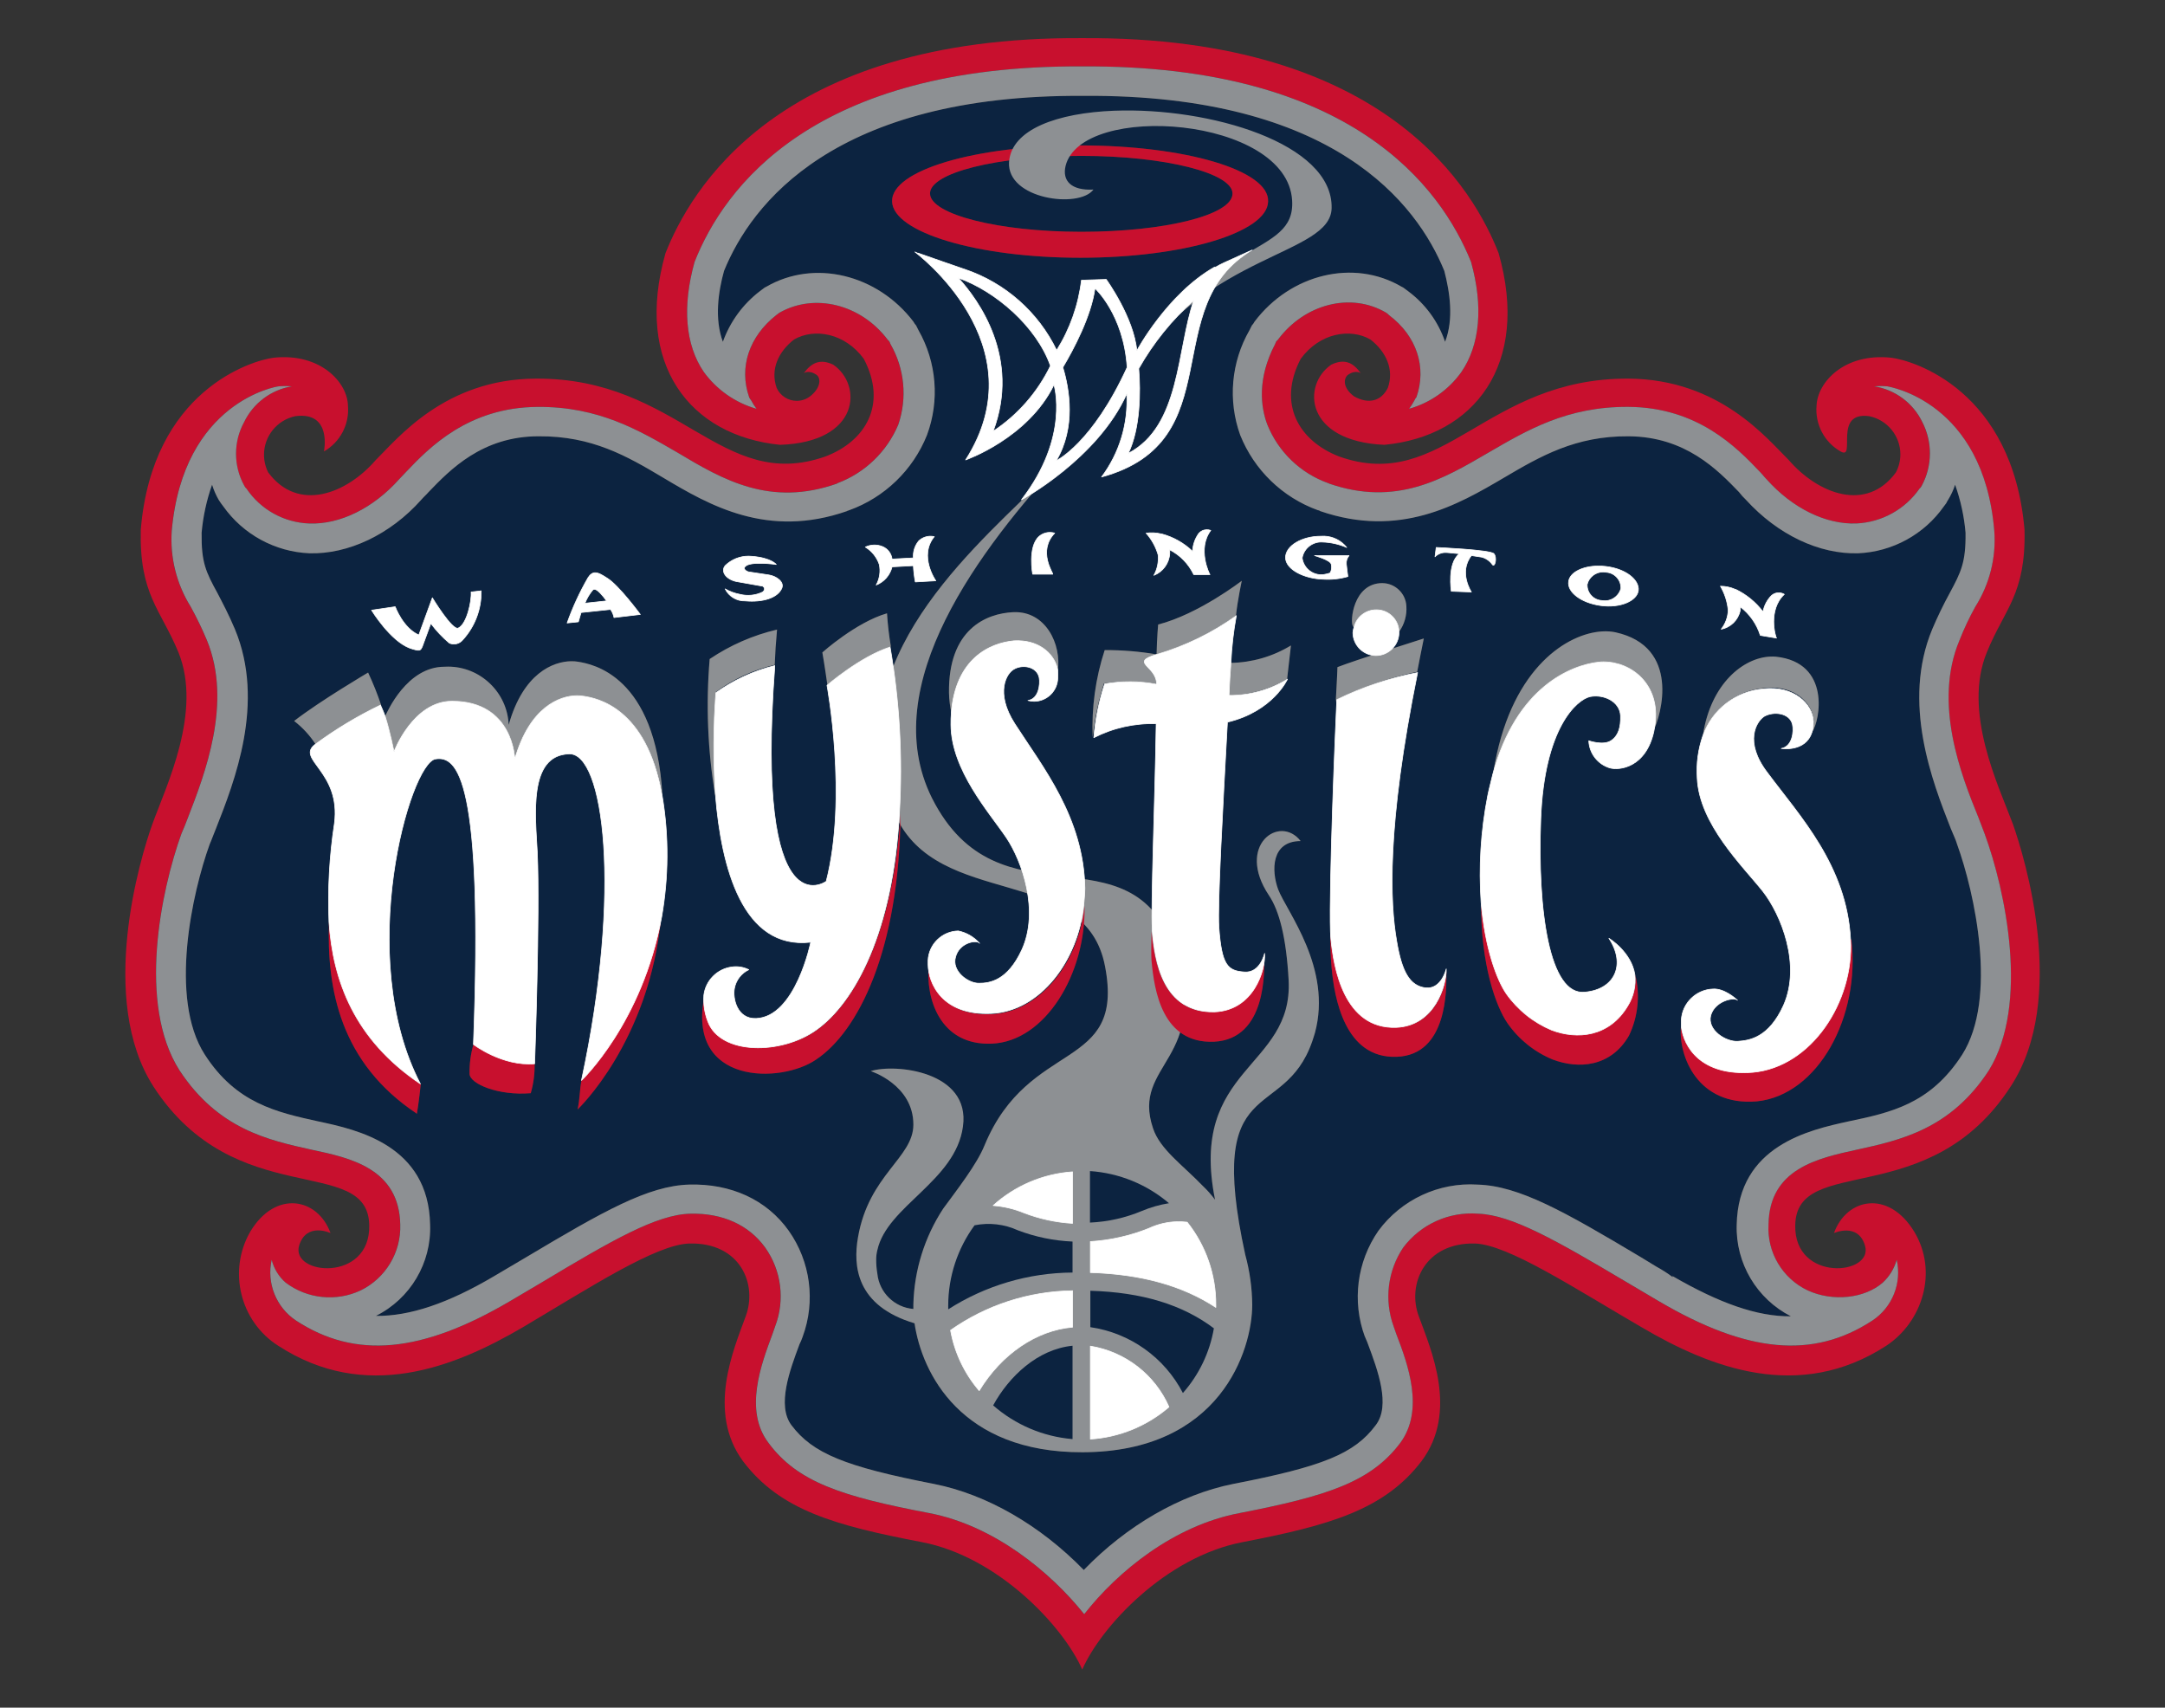 <svg
  
  
   viewBox="0 0 140.314 110.658"
   version="1.1000"
   id="svg1"
   xml:space="preserve"
   sodipodi:docname="group-team-logo-doc.svg"
   inkscape:version="1.4000.2 (2aeb623e1d, 2025-05-12)"
   xmlns:inkscape="http://www.inkscape.org/namespaces/inkscape"
   xmlns:sodipodi="http://sodipodi.sourceforge.net/DTD/sodipodi-0.dtd"
   xmlns="http://www.w3.org/2000/svg"
   xmlns:svg="http://www.w3.org/2000/svg"><rect x="0" y="0" width="140.314" height="110.658" fill="#333333" stroke="none"/><sodipodi:namedview
     id="namedview1"
     pagecolor="#ffffff"
     bordercolor="#000000"
     borderopacity="0.25"
     inkscape:showpageshadow="2"
     inkscape:pageopacity="0.0000"
     inkscape:pagecheckerboard="0"
     inkscape:deskcolor="#d1d1d1"
     inkscape:document-units="px"
     inkscape:zoom="0.6988"
     inkscape:cx="286.2197"
     inkscape:cy="150.9809"
     inkscape:window-width="1854"
     inkscape:window-height="1011"
     inkscape:window-x="0"
     inkscape:window-y="0"
     inkscape:window-maximized="1"
     inkscape:current-layer="layer5"
     showgrid="false"><inkscape:page
       x="0"
       y="0"
      
      
       id="page2"
       margin="0"
       bleed="0" /><inkscape:grid
       id="grid5"
       units="px"
       originx="0"
       originy="0"
       spacingx="0.221"
       spacingy="0.221"
       empcolor="#0099e5"
       empopacity="0.302"
       color="#0099e5"
       opacity="0.149"
       empspacing="5"
       enabled="true"
       visible="false" /></sodipodi:namedview><defs
     id="defs1"></defs><g
     inkscape:groupmode="layer"
     id="layer5"
     inkscape:label="washington-mystics"
     style="fill:#bb0c2f;fill-opacity:1"><path
       id="path1-2"
       style="clip-rule:evenodd;display:inline;fill:#c8102e;fill-opacity:1;fill-rule:nonzero;stroke-width:0.508;stroke-linejoin:round;stroke-miterlimit:2"
       d="M 70.139,2.471 C 50.261,2.345 44.689,12.485 43.132,16.401 c -2.058,7.228 1.606,11.847 7.429,12.424 5.195,-0.176 5.346,-3.891 3.439,-5.195 -0.853,-0.402 -1.405,-0.126 -1.907,0.552 0,0 0.326,-0.25 0.853,0.126 0.276,0.251 0.226,0.853 -0.452,1.381 -0.247,0.186 -0.549,0.286 -0.858,0.286 -0.56,0 -1.069,-0.329 -1.3,-0.839 -0.427,-1.205 0.125,-2.36 1.129,-3.137 1.305,-0.753 3.288,-0.427 4.518,1.255 1.556,2.962 0.1,5.346 -2.485,6.325 -6.777,2.384 -9.462,-5.095 -18.774,-5.045 -5.898,0.025 -8.96,3.891 -10.366,5.271 -1.908,2.209 -5.045,3.413 -6.978,0.803 -0.178,-0.354 -0.27,-0.746 -0.27,-1.142 0,-1.203 0.85,-2.25 2.027,-2.497 2.409,-0.326 1.858,2.284 1.858,2.284 1.05,-0.598 1.659,-1.757 1.556,-2.961 -0.025,-1.506 -1.782,-3.438 -4.819,-3.112 -1.405,0.176 -7.856,2.108 -8.608,11.144 -0.101,4.191 1.28,5.145 2.434,7.931 1.581,3.865 -0.804,8.709 -1.682,11.144 -0.778,2.159 -3.564,11.37 0.075,17.017 5.296,8.157 13.905,4.342 13.98,8.985 0.076,3.715 -5.12,3.238 -4.543,1.305 0.477,-1.531 2.033,-0.803 2.033,-0.803 -0.828,-2.284 -3.564,-2.812 -5.195,-0.101 -1.474,2.538 -0.67,5.83 1.807,7.404 5.647,3.665 11.37,1.431 15.863,-1.205 4.367,-2.585 8.634,-5.371 10.793,-5.421 3.288,-0.076 4.417,2.635 3.64,4.718 -0.778,2.133 -2.535,6.174 -0.176,9.387 2.41,3.188 5.974,4.167 11.597,5.246 4.969,0.954 9.186,5.497 10.391,8.257 1.205,-2.761 5.396,-7.303 10.391,-8.257 5.597,-1.079 9.186,-2.084 11.596,-5.246 2.41,-3.213 0.603,-7.254 -0.175,-9.387 -0.778,-2.083 0.401,-4.794 3.639,-4.718 2.159,0.075 6.425,2.886 10.793,5.421 4.468,2.635 10.215,4.869 15.863,1.205 2.334,-1.531 3.389,-4.794 1.807,-7.404 -1.657,-2.711 -4.367,-2.183 -5.195,0.101 0,0 1.556,-0.703 2.008,0.803 0.602,1.933 -4.593,2.409 -4.518,-1.305 0.076,-4.668 8.684,-0.853 13.955,-8.985 3.74,-5.698 0.904,-14.884 0.151,-17.017 -0.904,-2.435 -3.288,-7.279 -1.682,-11.144 1.129,-2.786 2.535,-3.74 2.435,-7.931 -0.778,-9.036 -7.204,-10.968 -8.634,-11.144 -3.062,-0.326 -4.794,1.606 -4.844,3.112 -0.104,1.204 0.506,2.363 1.556,2.961 1.05,0.599 -0.527,-2.61 1.857,-2.284 1.17,0.238 2.019,1.277 2.019,2.471 0,0.407 -0.099,0.808 -0.287,1.168 -1.907,2.61 -5.045,1.406 -6.952,-0.803 -1.406,-1.38 -4.468,-5.221 -10.366,-5.271 -9.312,-0.05 -11.998,7.455 -18.775,5.045 -2.585,-1.004 -4.016,-3.389 -2.485,-6.325 1.23,-1.682 3.213,-2.008 4.518,-1.255 1.004,0.778 1.556,1.933 1.129,3.137 -0.427,0.853 -1.23,1.079 -2.184,0.552 -0.677,-0.502 -0.727,-1.079 -0.426,-1.381 0.527,-0.376 0.853,-0.126 0.853,-0.126 -0.502,-0.703 -1.054,-0.954 -1.907,-0.552 -1.907,1.305 -1.732,4.97 3.439,5.196 5.823,-0.552 9.462,-5.196 7.404,-12.424 C 95.589,12.485 90.018,2.345 70.139,2.471 Z m 0.025,1.832 C 87.608,4.203 93.406,12.159 95.339,16.978 c 0.803,2.886 0.577,5.372 -0.628,7.129 -0.824,1.157 -2.02,1.999 -3.389,2.384 0.132,-0.175 0.249,-0.359 0.351,-0.552 l 0.05,-0.1 0.076,-0.1 c 0.677,-1.933 0.025,-3.966 -1.782,-5.321 l -0.075,-0.075 -0.101,-0.076 c -2.284,-1.355 -5.296,-0.577 -7.028,1.757 l -0.1,0.1 -0.076,0.176 c -1.179,2.259 -0.928,4.091 -0.501,5.22 0.713,1.767 2.147,3.147 3.941,3.791 h 0.025 l 0.025,0.025 c 4.342,1.506 7.379,-0.276 10.341,-2.008 2.51,-1.456 5.095,-2.987 9.06,-2.961 4.493,0.025 7.028,2.635 8.508,4.191 0.176,0.176 0.301,0.352 0.452,0.502 1.681,1.882 3.84,2.937 5.822,2.862 1.64,-0.075 3.155,-0.911 4.091,-2.259 l 0.076,-0.075 0.075,-0.126 c 0.685,-1.283 0.694,-2.825 0.025,-4.116 -0.596,-1.233 -1.76,-2.096 -3.112,-2.309 0.284,-0.025 0.569,-0.025 0.853,0 0.075,0.025 6.224,0.954 6.927,9.362 0.13,1.729 -0.301,3.455 -1.23,4.92 -0.391,0.704 -0.735,1.433 -1.029,2.183 -1.707,4.066 0.101,8.709 1.23,11.47 l 0.402,1.054 c 1.355,3.69 2.912,11.069 0.276,15.336 -2.484,3.815 -5.722,4.518 -8.584,5.146 -2.51,0.552 -5.647,1.229 -5.697,4.844 -0.104,1.802 0.903,3.496 2.535,4.267 1.631,0.753 3.69,0.527 4.869,-0.502 0.433,-0.4 0.746,-0.913 0.903,-1.481 0.346,1.511 -0.286,3.087 -1.581,3.941 -3.84,2.51 -8.107,2.108 -13.83,-1.255 l -2.083,-1.23 c -4.568,-2.711 -7.454,-4.367 -9.638,-4.442 -1.879,-0.145 -3.708,0.679 -4.844,2.183 -1.017,1.506 -1.25,3.413 -0.628,5.12 l 0.175,0.502 c 0.753,1.958 1.833,4.92 0.251,7.053 -1.908,2.535 -4.744,3.439 -10.416,4.543 -4.242,0.803 -7.881,3.765 -10.065,6.551 -2.184,-2.736 -5.848,-5.748 -10.04,-6.551 -5.673,-1.079 -8.533,-2.008 -10.416,-4.543 -1.607,-2.108 -0.477,-5.095 0.251,-7.053 l 0.175,-0.502 c 0.654,-1.706 0.409,-3.632 -0.652,-5.12 -1.054,-1.456 -2.761,-2.234 -4.844,-2.183 -2.184,0.05 -5.095,1.731 -9.613,4.442 l -2.083,1.23 c -5.723,3.364 -10.015,3.765 -13.855,1.255 -1.291,-0.856 -1.923,-2.43 -1.582,-3.941 0.142,0.575 0.458,1.092 0.904,1.481 1.402,1.057 3.281,1.251 4.869,0.502 1.616,-0.793 2.621,-2.468 2.56,-4.267 -0.076,-3.615 -3.213,-4.317 -5.723,-4.844 -2.836,-0.627 -6.074,-1.331 -8.584,-5.146 -2.736,-4.292 -1.205,-11.646 0.125,-15.336 0.125,-0.276 0.276,-0.652 0.427,-1.054 1.079,-2.786 2.886,-7.429 1.229,-11.47 -0.312,-0.746 -0.663,-1.475 -1.054,-2.183 -0.918,-1.47 -1.349,-3.192 -1.23,-4.92 0.753,-8.408 6.853,-9.362 6.928,-9.362 0.284,-0.025 0.57,-0.025 0.853,0 -1.342,0.223 -2.494,1.085 -3.087,2.309 -0.703,1.281 -0.703,2.835 0,4.116 l 0.075,0.126 0.075,0.075 c 0.915,1.359 2.429,2.2 4.066,2.259 2.008,0.075 4.167,-1.004 5.823,-2.862 0.151,-0.15 0.301,-0.326 0.477,-0.502 1.481,-1.556 4.016,-4.166 8.508,-4.191 3.941,-0.025 6.551,1.505 9.061,2.961 2.937,1.757 5.998,3.539 10.341,2.008 l 0.025,-0.025 c 1.779,-0.666 3.205,-2.039 3.941,-3.791 0.593,-1.73 0.41,-3.635 -0.502,-5.22 l -0.076,-0.176 -0.1,-0.1 C 55.807,19.714 52.795,18.961 50.511,20.266 l -0.101,0.076 -0.1,0.075 c -1.757,1.38 -2.435,3.389 -1.757,5.321 l 0.05,0.1 0.076,0.1 c 0.102,0.193 0.22,0.378 0.351,0.552 -1.372,-0.391 -2.574,-1.231 -3.413,-2.384 -1.205,-1.757 -1.406,-4.242 -0.603,-7.129 C 46.922,12.134 52.745,4.203 70.164,4.303 Z" /><path
       id="path3-10"
       style="clip-rule:evenodd;display:inline;fill:#0c2340;fill-opacity:1;fill-rule:nonzero;stroke-width:0.508;stroke-linejoin:round;stroke-miterlimit:2"
       d="M 70.239,6.211 C 54.05,6.11 48.679,13.239 46.922,17.556 c -0.377,1.355 -0.627,3.112 -0.075,4.593 0.469,-1.305 1.306,-2.448 2.409,-3.288 l 0.301,-0.226 0.101,-0.051 c 3.112,-1.807 7.204,-0.803 9.538,2.259 l 0.075,0.125 0.1,0.125 0.151,0.301 c 1.181,2.073 1.383,4.566 0.552,6.802 -0.909,2.268 -2.746,4.041 -5.044,4.869 h -0.025 v 4.3200e-4 c -2.7400e-4,0.003 -0.005,0.025 -0.075,0.025 l -0.025,0.025 c -5.17,1.807 -8.935,-0.376 -11.922,-2.158 -2.36,-1.405 -4.619,-2.711 -8.082,-2.686 -3.664,0 -5.748,2.184 -7.128,3.615 -0.151,0.176 -0.327,0.326 -0.477,0.502 -2.008,2.259 -4.744,3.539 -7.254,3.464 -2.225,-0.098 -4.284,-1.22 -5.572,-3.038 l -0.076,-0.101 -0.075,-0.1 -0.15,-0.226 c -0.178,-0.31 -0.322,-0.638 -0.427,-0.979 -0.355,1.005 -0.583,2.051 -0.678,3.112 -0.025,1.933 0.276,2.535 1.029,3.916 0.326,0.627 0.728,1.38 1.129,2.334 1.983,4.769 -0.025,9.864 -1.23,12.926 -0.15,0.351 -0.276,0.728 -0.402,1.004 -1.129,3.112 -2.66,9.989 -0.326,13.629 2.033,3.163 4.643,3.74 7.379,4.342 2.485,0.527 7.128,1.531 7.229,6.677 0.096,2.49 -1.283,4.815 -3.514,5.923 2.183,0.025 4.668,-0.803 7.68,-2.585 l 2.083,-1.23 c 4.969,-2.962 7.881,-4.618 10.541,-4.694 2.711,-0.075 5.019,0.979 6.451,2.987 1.416,2.001 1.754,4.578 0.903,6.877 -0.056,0.164 -0.123,0.323 -0.201,0.477 -0.627,1.682 -1.481,3.966 -0.527,5.246 1.38,1.832 3.464,2.686 9.261,3.815 3.413,0.678 6.877,2.686 9.688,5.572 2.786,-2.886 6.275,-4.894 9.663,-5.572 5.823,-1.129 7.881,-1.958 9.261,-3.815 0.979,-1.28 0.126,-3.564 -0.502,-5.246 -0.075,-0.226 -0.176,-0.401 -0.201,-0.501 v 0.025 c -0.848,-2.296 -0.52,-4.868 0.878,-6.877 1.494,-2.021 3.918,-3.148 6.425,-2.987 2.686,0.076 5.648,1.757 10.567,4.694 l 1.029,0.627 c 0.367,0.2 0.72,0.426 1.055,0.678 l -0.025,-0.075 c 3.037,1.757 5.496,2.635 7.68,2.61 -2.215,-1.127 -3.587,-3.44 -3.514,-5.924 0.101,-5.145 4.718,-6.149 7.228,-6.702 2.761,-0.577 5.321,-1.129 7.379,-4.317 2.334,-3.664 0.803,-10.541 -0.326,-13.654 -0.075,-0.276 -0.251,-0.627 -0.402,-1.004 -1.205,-3.062 -3.187,-8.157 -1.204,-12.926 0.337,-0.796 0.714,-1.575 1.129,-2.334 0.728,-1.355 1.054,-1.983 1.029,-3.916 -0.092,-1.062 -0.32,-2.108 -0.678,-3.112 -0.11,0.344 -0.261,0.672 -0.452,0.979 l -0.075,0.126 -0.05,0.1 -0.076,0.1 -0.075,0.101 c -1.277,1.816 -3.329,2.94 -5.547,3.038 -2.535,0.075 -5.22,-1.206 -7.279,-3.464 -0.164,-0.155 -0.315,-0.323 -0.452,-0.502 -1.38,-1.431 -3.463,-3.589 -7.153,-3.615 -3.439,-0.025 -5.698,1.28 -8.082,2.686 -2.986,1.757 -6.751,3.941 -11.922,2.158 l -0.025,-0.025 c -0.026,-0.003 -0.052,-0.012 -0.075,-0.025 h -0.025 C 83.125,32.239 81.288,30.465 80.38,28.197 79.57,25.953 79.791,23.462 80.982,21.395 l 0.151,-0.301 0.1,-0.125 0.075,-0.125 c 2.334,-3.087 6.425,-4.091 9.538,-2.259 l 0.101,0.051 0.1,0.075 0.201,0.15 c 1.119,0.824 1.96,1.972 2.409,3.288 0.577,-1.481 0.302,-3.238 -0.05,-4.593 C 91.85,13.239 86.478,6.11 70.239,6.211 Z m -0.226,3.213 c 6.777,0 12.274,1.606 12.173,3.639 -0.05,2.008 -5.497,3.64 -12.173,3.64 -6.651,0 -12.122,-1.632 -12.197,-3.64 -0.076,-2.008 5.346,-3.639 12.197,-3.639 z m 0.076,0.677 c -5.472,0 -9.864,1.105 -9.813,2.46 0.05,1.33 4.417,2.459 9.813,2.459 5.371,0 9.764,-1.079 9.789,-2.459 0.05,-1.331 -4.343,-2.46 -9.789,-2.46 z m 11.068,6.099 c -6.199,3.639 -1.305,12.399 -9.763,14.708 1.161,-1.551 1.738,-3.462 1.631,-5.396 -1.444,3.234 -4.689,5.553 -6.123,6.458 -4.91,5.765 -9.688,13.351 -6.502,19.745 1.557,3.087 3.65,4.17 5.826,4.666 -0.282,-0.84 -0.65,-1.576 -1.007,-2.106 -1.105,-1.632 -3.564,-4.367 -3.589,-7.304 0,-0.276 1.9500e-4,-0.527 0.025,-0.778 7e-4,-0.009 0.001,-0.018 0.002,-0.026 -0.093,-0.42 -0.145,-0.848 -0.153,-1.279 -0.05,-4.091 2.384,-5.146 4.192,-5.221 2.077,-0.075 3.106,2.069 2.864,3.799 0.01,0.156 0.009,0.312 -0.002,0.468 -0.014,0.832 -0.702,1.509 -1.534,1.509 -0.135,0 -0.269,-0.018 -0.399,-0.054 0.703,-0.1 0.803,-1.054 0.728,-1.48 -0.15,-0.728 -1.079,-0.878 -1.631,-0.552 -0.477,0.251 -1.255,1.506 0.05,3.539 1.728,2.688 4.237,5.791 4.518,10.075 1.653,0.249 3.183,0.682 4.37,1.988 0.013,-2.611 0.21,-7.974 0.272,-12.063 -1.402,-0.045 -2.792,0.265 -4.041,0.903 0.093,-1.187 0.33,-2.358 0.703,-3.489 1.114,-0.192 2.252,-0.184 3.363,0.025 0.002,-0.085 -0.006,-0.164 -0.02,-0.239 -0.001,0.07 -0.003,0.141 -0.004,0.214 -1.121,-0.19 -2.265,-0.199 -3.389,-0.025 -0.358,1.136 -0.602,2.305 -0.728,3.489 -0.08,-1.913 0.184,-3.826 0.778,-5.647 1.127,-0.005 2.252,0.087 3.363,0.276 0.025,-1.129 0.101,-1.933 0.101,-1.933 2.635,-0.678 5.421,-2.836 5.421,-2.836 0,0 -0.276,1.28 -0.377,2.259 -1.571,1.104 -3.308,1.951 -5.146,2.51 0,8e-6 4e-6,0.003 0,0.008 0.009,-0.003 0.017,-0.005 0.025,-0.008 1.842,-0.547 3.581,-1.395 5.145,-2.51 -0.187,1.011 -0.304,2.035 -0.351,3.062 1.374,-0.024 2.717,-0.414 3.89,-1.129 l -0.251,2.183 c -1.146,0.662 -2.442,1.025 -3.765,1.054 v 4.3200e-4 c 1.336,0.005 2.648,-0.36 3.79,-1.054 0,0 -0.929,2.083 -3.891,2.786 -0.301,5.572 -0.652,11.747 -0.552,13.303 0.176,2.46 0.577,2.812 1.631,2.887 0.816,0.078 1.166,-0.686 1.282,-1.036 0.001,-0.059 6.1700e-4,-0.116 -0.002,-0.169 0.003,0.044 0.006,0.093 0.009,0.147 0.029,-0.09 0.041,-0.147 0.041,-0.147 0.011,0.164 0.003,0.36 -0.027,0.576 0.021,1.61 -0.279,4.993 -3.235,5.146 -0.941,0.042 -1.659,-0.197 -2.21,-0.605 -0.761,2.401 -2.71,3.429 -1.756,6.227 0.452,1.355 1.908,2.359 3.213,3.714 0.293,0.277 0.562,0.579 0.803,0.903 -1.732,-8.634 5.07,-8.484 4.769,-14.231 -0.151,-2.736 -0.603,-4.493 -1.28,-5.497 -2.159,-3.238 0.703,-5.271 2.058,-3.514 -1.908,0 -1.908,1.907 -1.456,3.137 0.552,1.431 3.514,5.095 2.384,9.286 -0.05,0.201 -0.125,0.377 -0.175,0.552 -1.857,5.372 -6.953,1.858 -4.343,13.83 0.289,1.055 0.441,2.144 0.452,3.238 0,2.937 -2.058,9.538 -10.993,9.563 -7.881,0.025 -10.416,-5.12 -10.893,-8.358 -3.79,-1.129 -3.991,-3.715 -3.664,-5.572 0.703,-4.066 3.589,-5.146 3.589,-7.304 0,-2.585 -2.761,-3.464 -2.761,-3.464 1.556,-0.502 6.475,-6.4000e-5 5.973,3.589 -0.477,3.539 -4.919,5.146 -5.546,8.007 -0.05,0.197 -0.075,0.4 -0.076,0.603 -0.003,0.311 0.022,0.622 0.076,0.928 0.122,1.221 1.111,2.188 2.334,2.284 V 84.52 c 0.055,-2.206 0.724,-4.353 1.933,-6.199 0.878,-1.205 2.183,-2.861 2.685,-4.117 2.886,-6.952 9.111,-4.743 7.806,-11.57 -0.223,-1.188 -0.707,-2.069 -1.369,-2.75 -0.345,3.963 -2.81,7.607 -5.96,7.744 -3.26,0.143 -4.23,-2.734 -4.114,-4.786 -0.016,-0.117 -0.025,-0.229 -0.027,-0.334 V 62.232 c 0.048,-1.046 0.91,-1.887 1.958,-1.908 0.518,0.108 0.989,0.376 1.347,0.765 0.014,0.011 0.025,0.024 0.034,0.038 -0.011,-0.013 -0.022,-0.025 -0.034,-0.038 -0.241,-0.191 -1.285,0.015 -1.522,0.916 -0.276,0.928 0.829,1.732 1.531,1.707 0.678,0 1.832,-0.151 2.761,-2.159 0.526,-1.144 0.578,-2.44 0.381,-3.656 -2.996,-0.975 -6.515,-1.492 -8.25,-4.444 -0.217,8.45 -2.826,13.448 -5.458,15.204 -2.243,1.553 -8.236,1.653 -7.288,-3.856 -0.001,-0.103 0.002,-0.207 0.009,-0.311 0.114,-0.948 0.861,-1.705 1.807,-1.832 0.377,-0.055 0.763,0.006 1.104,0.176 -0.485,0.229 -0.831,0.678 -0.928,1.205 -0.125,0.627 0.15,2.007 1.406,1.957 2.56,-0.101 3.538,-4.944 3.538,-4.944 -4.418,0.502 -5.798,-4.844 -6.174,-9.538 -0.001,-0.021 -0.003,-0.042 -0.004,-0.062 l -0.021,0.062 c -0.481,-2.911 -0.599,-5.87 -0.351,-8.81 1.328,-0.894 2.808,-1.542 4.367,-1.908 -0.075,0.803 -0.125,1.581 -0.15,2.284 -1.378,0.321 -2.676,0.919 -3.815,1.757 -0.084,1.124 -0.128,2.25 -0.13,3.376 0.004,-1.11 0.047,-2.219 0.13,-3.326 1.149,-0.821 2.444,-1.418 3.815,-1.757 v 0.1 c -1.28,17.243 3.337,13.88 3.337,13.88 1.406,-5.447 0.051,-12.701 0.051,-12.701 0,0 2.133,-1.858 4.091,-2.485 0.073,0.422 0.14,0.846 0.201,1.27 1.764,-4.452 5.639,-8.157 8.441,-10.882 -0.087,0.05 -0.134,0.075 -0.134,0.075 3.163,-4.091 2.108,-7.455 2.108,-7.455 -1.681,3.463 -5.723,4.869 -5.723,4.869 4.794,-7.505 -3.288,-13.478 -3.288,-13.478 l 0.276,0.125 c -0.024,-0.024 -0.042,-0.036 -0.054,-0.043 -0.013,-0.005 -0.021,-0.007 -0.021,-0.007 0.002,10e-5 0.009,9.3000e-4 0.021,0.007 0.267,0.093 2.992,1.047 3.016,1.047 2.605,0.879 4.75,2.771 5.948,5.246 0.864,-1.377 1.412,-2.929 1.607,-4.543 l 1.606,-0.051 c 0,0 1.782,2.46 1.983,4.619 0,0 1.983,-3.689 5.044,-5.421 h 0.076 c 0.17,-0.102 0.346,-0.194 0.527,-0.276 z m -19.05,1.807 c 1.305,1.431 4.041,5.17 2.259,9.939 1.596,-1.054 2.879,-2.52 3.714,-4.241 -0.904,-2.56 -3.564,-4.844 -5.973,-5.698 z m 8.86,0.678 c -0.251,1.807 -1.38,3.94 -2.083,5.12 0.427,1.405 0.854,3.89 -0.426,6.049 0,0 2.334,-1.104 4.593,-6.049 -0.226,-3.439 -2.083,-5.12 -2.083,-5.12 z m 6.4,0.778 c -1.421,1.268 -2.625,2.761 -3.564,4.418 v 0.025 c 0.125,1.456 0.101,3.865 -0.678,5.472 3.389,-1.757 3.137,-6.702 4.242,-9.915 z m 0.828,14.862 c 0.092,-0.003 0.186,0.012 0.276,0.047 -0.893,1.19 -0.094,2.822 -0.051,2.86 l 4.3200e-4,4.3200e-4 4.3200e-4,4.3200e-4 H 77.368 C 77.038,36.542 76.492,35.978 75.811,35.627 v 0.251 c -0.042,0.627 -0.444,1.176 -1.029,1.406 0.226,-0.405 0.322,-0.869 0.276,-1.331 -0.151,-0.521 -0.417,-1.001 -0.778,-1.405 0.327,-0.043 0.659,-0.026 0.979,0.05 h 0.025 c 0.754,0.2 1.445,0.589 2.008,1.129 0.017,-0.404 0.148,-0.795 0.377,-1.129 0.128,-0.169 0.324,-0.265 0.527,-0.273 z m -10.112,0.176 c 0.091,0.004 0.183,0.019 0.273,0.046 -1.125,1.175 -0.083,2.599 -0.125,2.66 l -4.3200e-4,4.3100e-4 H 66.926 c 0,0 -0.326,-1.756 0.402,-2.434 0.209,-0.188 0.482,-0.283 0.756,-0.272 z M 85.841,34.743 c 0.56,0.023 1.088,0.288 1.441,0.733 -0.492,-0.215 -1.02,-0.334 -1.556,-0.351 -0.64,-0.052 -1.22,0.397 -1.331,1.029 0.084,0.674 0.706,1.16 1.381,1.079 0.145,-0.021 0.287,-0.056 0.427,-0.101 0.102,-0.174 0.129,-0.383 0.075,-0.577 -0.075,-0.276 -1.079,-0.552 -1.079,-0.552 h 2.234 c -0.132,0.152 -0.195,0.352 -0.175,0.552 0.025,0.276 0.1,0.803 0.1,0.803 -0.513,0.149 -1.048,0.208 -1.581,0.175 -1.23,-0.025 -2.46,-0.627 -2.46,-1.405 0,-0.753 1.054,-1.381 2.284,-1.381 0.081,-0.007 0.161,-0.009 0.241,-0.005 z m -25.561,0.004 c 0.09,-0.002 0.181,0.006 0.271,0.026 -1.029,1.255 0.1,2.861 0.1,2.861 l -1.33,0.075 c -0.068,-0.348 -0.11,-0.7 -0.125,-1.054 l -1.381,0.075 c -0.131,0.537 -0.515,0.978 -1.029,1.18 0.224,-0.405 0.295,-0.878 0.201,-1.331 -0.159,-0.471 -0.479,-0.871 -0.904,-1.129 0.355,-0.171 0.767,-0.18 1.129,-0.025 0.329,0.142 0.559,0.448 0.603,0.803 l 1.38,-0.075 c -0.031,-0.4 0.095,-0.796 0.351,-1.105 0.201,-0.189 0.463,-0.295 0.734,-0.302 z m 32.799,0.729 c 0,0 3.489,0.151 3.74,0.402 0.226,0.251 0.064,0.935 -0.101,0.702 -0.165,-0.232 -0.404,-0.4 -0.678,-0.476 -0.125,-0.025 -0.351,-0.051 -0.678,-0.101 -0.853,1.079 0,2.36 0,2.36 l -1.305,-0.05 c 0,0 -0.276,-1.782 0.502,-2.41 v -0.025 c -0.351,-0.025 -0.703,-0.075 -0.853,-0.075 -0.263,-0.009 -0.517,0.09 -0.702,0.276 z m -44.567,0.563 c 0.08,1.0400e-4 0.161,0.005 0.242,0.014 1.23,0.101 1.556,0.527 1.556,0.527 0,0 -1.731,-0.251 -2.033,0.151 -0.101,0.101 -2.6600e-4,0.251 0.226,0.326 l 1.33,0.201 c 0.477,0.076 1.029,0.452 0.829,0.879 -0.276,0.602 -1.205,0.904 -2.36,0.803 -0.549,0.019 -1.061,-0.286 -1.305,-0.778 0.296,0.17 0.618,0.289 0.954,0.351 0.496,0.126 1.02,0.073 1.481,-0.15 0.151,-0.125 0.151,-0.276 0,-0.377 l -1.556,-0.276 c -0.778,-0.1 -1.205,-0.653 -0.879,-1.054 0.407,-0.398 0.952,-0.617 1.515,-0.616 z m 55.092,0.639 c 0.151,1.2100e-4 0.308,0.009 0.468,0.028 h 4.3000e-4 c 1.305,0.15 2.183,0.878 2.108,1.556 -0.076,0.652 -1.129,1.155 -2.434,0.979 -1.28,-0.176 -2.184,-0.878 -2.083,-1.556 0.066,-0.571 0.881,-1.008 1.941,-1.007 z m 0.289,0.384 c -0.473,0.001 -0.905,0.324 -1.025,0.798 -10e-4,0.019 -0.002,0.038 -0.002,0.057 0,0.531 0.425,0.974 0.956,0.997 0.547,0.101 1.086,-0.24 1.23,-0.778 0.023,-0.549 -0.405,-1.022 -0.954,-1.054 -0.069,-0.013 -0.137,-0.02 -0.204,-0.02 z m -65.332,0.051 c 0.21,-0.007 0.456,0.133 0.78,0.345 0.753,0.452 2.159,2.359 2.159,2.359 l -1.706,0.201 c -0.036,-0.19 -0.113,-0.37 -0.226,-0.527 l -1.907,0.201 c -0.101,0.351 -0.176,0.603 -0.176,0.603 l -0.728,0.075 c 0.361,-1.018 0.815,-2.001 1.356,-2.937 0.143,-0.219 0.285,-0.314 0.449,-0.32 z m 51.029,0.672 c 0.823,0.005 1.51,0.658 1.556,1.48 0.044,0.599 -0.125,1.195 -0.477,1.681 -0.014,-0.775 -0.656,-1.406 -1.431,-1.406 -0.009,0 -0.016,-7.7000e-5 -0.025,4.3200e-4 -0.685,-0.011 -1.296,0.445 -1.481,1.104 0,-0.025 -0.05,-0.05 -0.05,-0.075 -0.201,-0.251 -2.0400e-4,-2.786 1.908,-2.786 z m 21.911,0.2 c 0.329,4.9800e-4 0.653,0.069 0.954,0.201 h 0.025 c 0.701,0.337 1.312,0.836 1.782,1.455 0.074,-0.399 0.266,-0.767 0.552,-1.054 0.229,-0.203 0.566,-0.234 0.828,-0.076 v 4.3200e-4 c -1.09,1.016 -0.566,2.791 -0.504,2.835 l 4.4000e-4,4.3400e-4 -1.052,-0.175 c -0.234,-0.739 -0.69,-1.387 -1.305,-1.857 v 0.251 c -0.13,0.611 -0.616,1.088 -1.23,1.205 0.279,-0.351 0.437,-0.782 0.452,-1.23 -0.052,-0.549 -0.224,-1.08 -0.502,-1.557 z m -72.974,0.201 c -0.006,-2.3900e-4 -0.013,-6.6000e-5 -0.019,4.3200e-4 -0.036,0.003 -0.069,0.019 -0.096,0.051 -0.212,0.255 -0.382,0.543 -0.502,0.853 l 1.406,-0.151 c -0.287,-0.39 -0.591,-0.746 -0.789,-0.753 z m -7.343,0.101 c 0.025,1.178 -0.407,2.321 -1.205,3.188 -0.209,0.246 -0.556,0.328 -0.853,0.201 -0.451,-0.378 -0.855,-0.807 -1.205,-1.28 0,0 -0.452,1.23 -0.552,1.506 -0.125,0.251 -0.125,0.326 -0.803,0.1 C 25.287,41.525 24.082,39.542 24.082,39.542 l 1.531,-0.226 c 0,0 0.502,1.381 1.531,1.833 l 0.878,-2.41 c 0,0 1.305,2.159 1.682,1.958 0.552,-0.251 0.878,-1.757 0.828,-2.334 z m 26.304,1.456 c 0.045,0.723 0.129,1.444 0.251,2.159 -2.008,0.627 -4.116,2.485 -4.116,2.485 -0.176,-1.255 -0.326,-2.108 -0.326,-2.108 0,0 2.183,-1.958 4.192,-2.535 z m 46.364,1.171 c 0.15,-0.009 0.294,-0.008 0.432,0.001 0.147,0.01 0.286,0.029 0.416,0.058 4.03,0.887 3.085,4.984 2.511,6.266 v 4.3400e-4 l -0.027,0.159 c -0.527,2.359 -2.259,2.535 -2.861,2.359 -0.777,-0.238 -1.323,-0.945 -1.356,-1.757 0,0 0.929,0.326 1.431,0 0.477,-0.301 0.653,-0.853 0.627,-1.631 -0.05,-0.929 -1.104,-1.406 -1.983,-1.23 -0.853,0.201 -2.962,2.008 -3.188,7.931 -0.226,5.948 0.552,11.47 2.861,11.219 1.983,-0.176 2.66,-1.832 1.556,-3.489 0,0 1.456,0.878 1.682,2.359 0.078,0.701 -0.082,1.408 -0.452,2.008 0.388,-0.592 0.557,-1.303 0.477,-2.008 0.326,1.32 0.184,2.713 -0.402,3.941 -1.18,2.058 -3.288,2.184 -4.945,1.557 -1.186,-0.487 -2.206,-1.306 -2.937,-2.36 -0.728,-1.054 -1.731,-3.739 -1.706,-7.806 -0.162,-2.318 -0.018,-4.647 0.427,-6.927 0.101,-0.502 0.226,-0.928 0.326,-1.38 0.009,-0.033 0.018,-0.066 0.027,-0.099 l 0.123,-0.68 c 1.191,-6.199 4.709,-8.365 6.958,-8.492 z m -11.576,0.46 c -0.151,0.753 -0.301,1.48 -0.427,2.158 -1.816,0.384 -3.578,0.991 -5.245,1.807 v 0.201 c 0,-0.075 -0.025,-0.151 -0.025,-0.251 0.075,-1.255 0.1,-2.058 0.1,-2.058 1.079,-0.426 5.597,-1.857 5.597,-1.857 z m 22.466,1.173 c 0.118,-0.005 0.234,-0.003 0.349,0.007 3.59,0.376 2.862,4.166 2.36,4.869 0.003,-0.02 0.007,-0.04 0.011,-0.061 -0.011,0.037 -0.023,0.074 -0.037,0.111 -0.426,1.28 -1.982,1.029 -1.982,1.029 0.728,-0.125 0.828,-1.104 0.728,-1.556 -0.176,-0.753 -1.204,-0.879 -1.832,-0.527 -0.502,0.326 -1.33,1.631 0.201,3.64 2.108,2.836 5.145,6.024 5.396,10.817 h 0.05 c 0.602,4.995 -2.158,10.09 -6.124,10.492 -3.865,0.326 -5.095,-2.987 -4.92,-4.845 0.051,0.499 0.267,1.118 0.733,1.659 -0.442,-0.538 -0.648,-1.145 -0.708,-1.634 v -0.452 c 0.061,-1.096 0.961,-1.974 2.058,-2.008 0.711,-0.046 1.442,0.599 1.563,0.711 0.006,0.005 0.013,0.011 0.018,0.016 0,0 -0.006,-0.006 -0.018,-0.016 -0.247,-0.196 -1.445,0.067 -1.714,0.996 -0.251,0.953 0.979,1.731 1.757,1.681 0.753,-0.05 2.008,-0.226 2.962,-2.334 1.154,-2.61 -0.15,-5.873 -1.356,-7.404 -1.28,-1.607 -4.116,-4.342 -4.241,-7.329 -0.063,-0.937 0.065,-1.875 0.376,-2.761 0.603,-1.69 2.151,-2.873 3.941,-3.012 0.129,-0.014 0.254,-0.022 0.377,-0.024 1.833,-0.033 2.93,1.227 2.836,2.333 -0.001,0.066 -0.007,0.132 -0.016,0.197 0.016,-0.073 0.031,-0.148 0.042,-0.222 0.075,-1.23 -1.155,-2.585 -3.238,-2.334 -1.779,0.166 -3.314,1.339 -3.941,3.012 0.518,-3.294 2.602,-4.978 4.37,-5.051 z m -77.727,0.301 c 0.166,-0.002 0.316,0.01 0.444,0.032 0.929,0.151 5.02,0.879 5.472,8.634 -0.5,-2.827 -1.562,-4.388 -2.607,-5.262 1.034,0.877 2.084,2.443 2.581,5.262 0.227,1.327 0.337,2.67 0.326,4.016 -0.008,1.304 -0.126,2.606 -0.351,3.89 -0.021,0.113 -0.042,0.226 -0.064,0.337 -0.862,7.885 -5.383,12.137 -5.383,12.137 0.151,-0.678 0.125,-1.23 0.251,-1.883 2.661,-12.374 1.431,-21.259 -0.803,-21.159 -2.661,0.076 -2.183,3.991 -2.058,6.426 0.176,3.991 -0.175,13.654 -0.175,13.654 0.013,0.645 -0.071,1.288 -0.251,1.908 -2.109,0.176 -3.955,-0.61 -3.966,-1.255 -0.011,-0.645 0.073,-1.288 0.251,-1.907 C 31.336,50.41 29.629,48.955 28.224,49.181 26.567,49.431 22.953,62.006 27.245,70.239 22.953,67.352 21.573,63.537 21.321,59.747 c 0.251,3.815 1.606,7.605 5.948,10.516 0,0 -0.151,1.381 -0.251,1.908 -4.944,-3.288 -5.848,-8.032 -5.698,-12.424 -0.088,-2.132 0.029,-4.266 0.351,-6.375 0.452,-3.413 -2.553,-4.17 -1.23,-5.146 0.002,-0.001 0.004,-0.003 0.006,-0.004 -0.374,-0.575 -0.843,-1.082 -1.386,-1.502 1.681,-1.305 4.794,-3.137 4.794,-3.137 0.326,0.694 0.612,1.406 0.853,2.133 -0.011,0.005 -0.022,0.011 -0.033,0.016 0.062,0.142 0.193,0.414 0.284,0.687 0.126,-0.276 1.406,-3.213 3.841,-3.213 0.08,-0.005 0.16,-0.007 0.239,-0.007 2.097,0 3.843,1.677 3.927,3.772 0.944,-3.36 2.888,-4.107 4.048,-4.123 z m 66.856,0.036 c -0.092,0.003 -0.184,0.01 -0.275,0.021 0.116,-0.013 0.234,-0.019 0.351,-0.019 0.626,0.002 1.268,0.183 1.821,0.533 -0.576,-0.372 -1.25,-0.556 -1.897,-0.536 z m -0.275,0.021 c -1.202,0.135 -3.206,0.808 -4.852,2.99 1.653,-2.181 3.664,-2.855 4.852,-2.99 z m -11.721,0.678 c -2.033,10.039 -1.782,14.959 -1.356,17.394 0.326,1.958 0.829,2.911 1.883,3.037 1.028,0.1 1.33,-1.226 1.331,-1.23 0.025,1.079 -0.754,3.689 -3.238,3.79 2.441,-0.073 3.244,-2.543 3.24,-3.695 0.028,1.224 0.082,5.481 -3.215,5.603 -3.389,0.125 -4.041,-3.865 -4.217,-5.748 -0.073,-0.776 -0.099,-1.555 -0.076,-2.334 0,0.15 0.025,0.301 0.025,0.402 0,-0.126 -0.025,-0.251 -0.025,-0.402 -0.101,-3.062 0.326,-13.328 0.402,-14.859 v -0.201 c 1.663,-0.815 3.428,-1.405 5.246,-1.757 z m -5.622,17.218 c 0.089,0.976 0.305,2.465 0.935,3.686 -0.63,-1.228 -0.846,-2.723 -0.935,-3.686 z M 37.146,45.094 c -0.02,0.002 -0.041,0.006 -0.062,0.008 0.02,-0.002 0.042,-0.006 0.062,-0.008 z m -0.26,0.038 c -0.025,0.005 -0.05,0.011 -0.075,0.016 0.025,-0.005 0.051,-0.011 0.075,-0.016 z m -0.273,0.064 c -0.029,0.008 -0.059,0.018 -0.089,0.027 0.03,-0.009 0.059,-0.019 0.089,-0.027 z m -0.291,0.097 c -0.029,0.011 -0.058,0.022 -0.088,0.034 0.029,-0.012 0.059,-0.023 0.088,-0.034 z m -0.314,0.139 c -0.023,0.011 -0.045,0.022 -0.068,0.034 0.023,-0.012 0.045,-0.022 0.068,-0.034 z m -6.689,0.009 c 0.247,5.8800e-4 0.479,0.016 0.696,0.044 -0.216,-0.027 -0.442,-0.044 -0.686,-0.044 -0.003,0 -0.007,-1e-5 -0.01,0 z m 0.696,0.044 c 0.217,0.028 0.421,0.068 0.611,0.119 -0.191,-0.051 -0.393,-0.092 -0.611,-0.119 z m -0.732,-0.042 c -0.107,0.002 -0.211,0.01 -0.314,0.023 0.103,-0.012 0.206,-0.022 0.314,-0.023 z m 1.349,0.163 c 0.189,0.051 0.365,0.113 0.528,0.184 -0.164,-0.071 -0.339,-0.133 -0.528,-0.184 z m 0.528,0.184 c 2.144,0.928 2.21,3.391 2.21,3.391 0.007,-0.024 0.014,-0.048 0.021,-0.072 -0.033,-0.412 -0.301,-2.488 -2.23,-3.319 z m 2.993,1.52 c -0.04,0.071 -0.079,0.149 -0.118,0.225 0.04,-0.075 0.078,-0.154 0.118,-0.225 z m -8.752,0.775 c 0.069,0.307 0.137,0.619 0.137,0.619 0,0 0.005,-0.014 0.016,-0.04 -0.013,-0.06 -0.115,-0.414 -0.153,-0.579 z m 32.855,5.195 c -0.499,7.362 -2.94,11.736 -5.335,13.446 -1.044,0.755 -2.459,1.165 -3.759,1.171 1.313,0.005 2.751,-0.406 3.809,-1.171 2.36,-1.703 4.791,-6.047 5.349,-13.33 -0.022,-0.038 -0.043,-0.077 -0.064,-0.115 z m 11.816,6.429 c -0.683,3.15 -2.96,5.827 -5.806,5.962 -1.321,0.062 -2.247,-0.258 -2.882,-0.74 0.632,0.508 1.565,0.854 2.907,0.791 2.869,-0.136 5.149,-2.813 5.832,-5.964 -0.017,-0.016 -0.034,-0.032 -0.051,-0.048 z m 49.854,2.253 c -0.079,1.084 -0.359,2.154 -0.805,3.133 0.446,-0.976 0.727,-2.046 0.805,-3.133 z m -22.304,2.429 c 0.732,1.052 1.751,1.871 2.937,2.359 -1.181,-0.495 -2.199,-1.313 -2.937,-2.359 z m -20.849,0.714 c -1.6400e-4,0.01 -2.2800e-4,0.02 -4.3400e-4,0.03 0.491,0.283 1.099,0.448 1.851,0.437 -0.755,0.002 -1.362,-0.173 -1.851,-0.467 z" /><path
       d="m 70.013,9.424 c -6.852,0 -12.274,1.631 -12.198,3.639 0.075,2.008 5.547,3.639 12.198,3.639 6.677,0 12.123,-1.632 12.173,-3.639 C 82.287,11.03 76.79,9.424 70.013,9.424 Z m 0.076,5.597 c -5.396,0 -9.764,-1.129 -9.814,-2.46 -0.05,-1.355 4.342,-2.46 9.814,-2.46 5.446,0 9.839,1.129 9.789,2.46 -0.025,1.38 -4.418,2.46 -9.789,2.46 z"
       fill="#e03a3e"
       id="path4-6"
       style="clip-rule:evenodd;display:inline;fill:#c8102e;fill-opacity:1;fill-rule:nonzero;stroke-width:0.508;stroke-linejoin:round;stroke-miterlimit:2" /><path
       d="m 82.839,57.639 c -0.452,-1.23 -0.452,-3.137 1.456,-3.137 -1.355,-1.757 -4.217,0.276 -2.058,3.514 0.678,1.004 1.129,2.761 1.28,5.496 0.301,5.748 -6.501,5.597 -4.769,14.232 -0.241,-0.324 -0.51,-0.626 -0.803,-0.904 -1.305,-1.355 -2.761,-2.36 -3.213,-3.715 -1.455,-4.267 3.84,-4.418 1.381,-11.596 -2.862,-8.182 -11.37,-1.205 -15.712,-9.814 -3.639,-7.304 3.112,-16.164 8.584,-22.087 -1.154,1.205 -2.083,2.184 -1.983,2.033 -4.518,4.442 -13.051,11.897 -8.985,21.134 2.761,6.199 12.349,3.137 13.604,9.839 1.305,6.827 -4.919,4.618 -7.806,11.57 -0.502,1.255 -1.807,2.912 -2.686,4.117 -1.209,1.846 -1.878,3.994 -1.933,6.199 v 0.301 c -1.223,-0.096 -2.212,-1.063 -2.334,-2.284 -0.053,-0.307 -0.078,-0.617 -0.076,-0.928 5.0600e-4,-0.203 0.026,-0.406 0.076,-0.603 0.627,-2.861 5.07,-4.467 5.547,-8.007 0.502,-3.589 -4.417,-4.091 -5.973,-3.589 0,0 2.761,0.879 2.761,3.464 0,2.159 -2.886,3.238 -3.589,7.304 -0.326,1.857 -0.125,4.442 3.664,5.572 0.477,3.238 3.012,8.383 10.893,8.358 8.935,-0.025 10.993,-6.626 10.993,-9.563 -0.011,-1.094 -0.163,-2.182 -0.452,-3.238 -2.61,-11.972 2.485,-8.458 4.342,-13.829 0.05,-0.176 0.125,-0.351 0.176,-0.552 1.129,-4.191 -1.832,-7.856 -2.384,-9.287 z"
       fill="#c4ced4"
       id="path6-5"
       style="clip-rule:evenodd;display:inline;fill:#8d9093;fill-opacity:1;fill-rule:nonzero;stroke-width:0.508;stroke-linejoin:round;stroke-miterlimit:2" /><path
       d="m 70.666,83.642 v 2.359 c 2.568,0.372 4.804,1.963 5.998,4.267 1.046,-1.183 1.741,-2.635 2.008,-4.192 -2.033,-1.531 -4.644,-2.334 -8.007,-2.434 z m -1.155,-1.18 v -2.008 c -1.211,-0.052 -2.406,-0.297 -3.539,-0.728 -0.879,-0.402 -1.863,-0.515 -2.811,-0.326 -1.105,1.507 -1.703,3.327 -1.707,5.195 v 0.251 c 2.406,-1.54 5.2,-2.367 8.056,-2.384 z m 6.25,-4.493 c -1.439,-1.225 -3.234,-1.956 -5.12,-2.083 v 3.338 c 1.157,-0.051 2.296,-0.306 3.363,-0.753 0.564,-0.237 1.154,-0.405 1.757,-0.502 z m -6.25,9.236 c -2.259,0.226 -4.116,1.983 -5.145,3.865 1.437,1.26 3.241,2.025 5.145,2.184 z"
       fill="#002b5c"
       id="path7-94"
       style="clip-rule:evenodd;display:inline;fill:#0c2340;fill-opacity:1;fill-rule:nonzero;stroke-width:0.508;stroke-linejoin:round;stroke-miterlimit:2" /><path
       id="path10-9"
       style="clip-rule:evenodd;display:inline;fill:#c8102e;fill-opacity:1;fill-rule:nonzero;stroke-width:0.508;stroke-linejoin:round;stroke-miterlimit:2"
       d="m 58.367,52.694 c -0.452,7.706 -2.962,12.274 -5.396,14.031 -2.259,1.632 -6.25,1.656 -7.053,-0.552 -0.227,-0.529 -0.314,-1.109 -0.251,-1.681 -1.23,5.823 4.944,5.748 7.228,4.167 2.711,-1.807 5.396,-7.053 5.471,-15.963 z m 37.624,5.798 c -0.025,4.066 0.979,6.752 1.706,7.806 0.731,1.053 1.751,1.873 2.937,2.36 1.657,0.627 3.765,0.502 4.945,-1.557 0.585,-1.227 0.728,-2.62 0.402,-3.941 0.081,0.705 -0.088,1.415 -0.477,2.008 -1.205,2.033 -3.288,2.209 -4.944,1.581 -1.185,-0.488 -2.205,-1.307 -2.937,-2.359 -0.603,-0.879 -1.381,-2.937 -1.632,-5.899 z m -25.702,0.201 c -0.351,3.59 -2.811,6.877 -5.998,7.028 -3.188,0.151 -4.066,-2.008 -4.091,-3.162 -0.226,2.058 0.677,5.22 4.091,5.07 3.464,-0.151 6.099,-4.543 5.998,-8.936 z M 42.856,59.37 c -1.255,6.902 -5.171,10.642 -5.171,10.642 -0.125,0.652 -0.1,1.205 -0.251,1.883 0,0 4.668,-4.392 5.421,-12.525 z m -21.535,0.377 c -0.15,4.392 0.753,9.136 5.698,12.424 0.1,-0.527 0.251,-1.908 0.251,-1.908 -4.342,-2.911 -5.697,-6.701 -5.948,-10.516 z m 53.31,0.603 c -0.02,0.892 -0.023,1.625 0,1.907 0.176,1.908 0.678,5.397 4.066,5.246 3.389,-0.176 3.288,-4.593 3.213,-5.723 0.05,1.129 -0.703,3.69 -3.213,3.79 -3.389,0.101 -3.89,-3.313 -4.066,-5.22 z m 11.596,0.05 c -0.023,0.779 0.003,1.558 0.076,2.334 0.176,1.882 0.828,5.873 4.217,5.748 3.297,-0.122 3.243,-4.379 3.215,-5.603 0.003,1.152 -0.8,3.622 -3.24,3.695 -3.389,0.101 -4.066,-3.84 -4.242,-5.773 0,-0.101 -0.025,-0.251 -0.025,-0.402 z m 33.709,0.477 c 0.226,4.066 -2.535,8.233 -6.35,8.559 -3.389,0.276 -4.518,-1.682 -4.643,-2.912 -0.176,1.857 1.054,5.171 4.92,4.845 3.966,-0.402 6.726,-5.497 6.124,-10.492 z M 30.683,67.678 c -0.177,0.62 -0.262,1.263 -0.251,1.907 0.011,0.645 1.857,1.431 3.966,1.255 0.179,-0.619 0.264,-1.263 0.251,-1.908 C 32.541,69.084 30.683,67.678 30.683,67.678 Z" /><path
       id="path2-6"
       style="clip-rule:evenodd;fill:#8d9093;fill-opacity:1;fill-rule:nonzero;stroke-width:0.508;stroke-linejoin:round;stroke-miterlimit:2"
       d="M 70.164,4.303 C 52.745,4.203 46.922,12.134 45.014,16.978 c -0.803,2.886 -0.602,5.372 0.603,7.129 0.84,1.153 2.042,1.993 3.413,2.384 -0.132,-0.175 -0.249,-0.359 -0.351,-0.552 l -0.076,-0.1 -0.05,-0.1 c -0.678,-1.933 1.4500e-4,-3.941 1.757,-5.321 l 0.1,-0.075 0.101,-0.076 c 2.284,-1.305 5.296,-0.552 7.028,1.757 l 0.1,0.1 0.076,0.176 c 0.912,1.585 1.095,3.49 0.502,5.22 -0.736,1.751 -2.162,3.124 -3.941,3.791 l -0.025,0.025 c -4.342,1.531 -7.404,-0.251 -10.341,-2.008 -2.51,-1.456 -5.12,-2.987 -9.061,-2.961 -4.493,0.025 -7.028,2.635 -8.508,4.191 -0.176,0.176 -0.326,0.352 -0.477,0.502 -1.657,1.857 -3.815,2.937 -5.823,2.862 -1.637,-0.059 -3.151,-0.9 -4.066,-2.259 L 15.9,31.586 15.825,31.46 c -0.703,-1.281 -0.703,-2.835 0,-4.116 0.593,-1.224 1.746,-2.086 3.087,-2.309 -0.284,-0.025 -0.57,-0.025 -0.853,0 -0.075,0 -6.175,0.954 -6.928,9.362 -0.118,1.728 0.312,3.45 1.23,4.92 0.39,0.708 0.742,1.437 1.054,2.183 1.657,4.041 -0.15,8.684 -1.229,11.47 -0.151,0.402 -0.302,0.778 -0.427,1.054 -1.33,3.69 -2.861,11.044 -0.125,15.336 2.51,3.815 5.747,4.518 8.584,5.146 2.51,0.527 5.647,1.229 5.723,4.844 0.061,1.799 -0.944,3.474 -2.56,4.267 -1.588,0.749 -3.468,0.556 -4.869,-0.502 -0.446,-0.389 -0.762,-0.906 -0.904,-1.481 -0.341,1.511 0.291,3.084 1.582,3.941 3.84,2.51 8.132,2.108 13.855,-1.255 l 2.083,-1.23 c 4.518,-2.711 7.429,-4.392 9.613,-4.442 2.083,-0.05 3.789,0.727 4.844,2.183 1.062,1.488 1.307,3.414 0.652,5.12 l -0.175,0.502 c -0.728,1.958 -1.857,4.944 -0.251,7.053 1.882,2.535 4.743,3.464 10.416,4.543 4.192,0.803 7.856,3.815 10.04,6.551 2.183,-2.786 5.823,-5.748 10.065,-6.551 5.673,-1.104 8.508,-2.008 10.416,-4.543 1.581,-2.133 0.502,-5.095 -0.251,-7.053 l -0.175,-0.502 c -0.623,-1.707 -0.389,-3.614 0.628,-5.12 1.136,-1.504 2.965,-2.329 4.844,-2.183 2.183,0.075 5.07,1.731 9.638,4.442 l 2.083,1.23 c 5.723,3.364 9.99,3.765 13.83,1.255 1.295,-0.853 1.927,-2.43 1.581,-3.941 -0.157,0.568 -0.47,1.081 -0.903,1.481 -1.179,1.029 -3.238,1.255 -4.869,0.502 -1.633,-0.771 -2.639,-2.465 -2.535,-4.267 0.05,-3.615 3.187,-4.292 5.697,-4.844 2.862,-0.627 6.099,-1.331 8.584,-5.146 2.636,-4.267 1.08,-11.646 -0.276,-15.336 l -0.402,-1.054 c -1.129,-2.761 -2.937,-7.404 -1.23,-11.47 0.294,-0.75 0.638,-1.479 1.029,-2.183 0.929,-1.465 1.36,-3.191 1.23,-4.92 -0.703,-8.408 -6.852,-9.336 -6.927,-9.362 -0.284,-0.025 -0.57,-0.025 -0.853,0 1.352,0.213 2.516,1.077 3.112,2.309 0.67,1.292 0.661,2.833 -0.025,4.116 l -0.075,0.126 -0.076,0.075 c -0.937,1.348 -2.451,2.185 -4.091,2.259 -1.983,0.075 -4.141,-0.98 -5.822,-2.862 -0.151,-0.15 -0.277,-0.326 -0.452,-0.502 -1.481,-1.556 -4.016,-4.166 -8.508,-4.191 -3.966,-0.025 -6.551,1.505 -9.06,2.961 -2.962,1.732 -5.999,3.514 -10.341,2.008 l -0.025,-0.025 h -0.025 C 84.284,30.666 82.85,29.286 82.137,27.52 81.71,26.39 81.459,24.558 82.638,22.299 l 0.076,-0.176 0.1,-0.1 c 1.732,-2.334 4.744,-3.112 7.028,-1.757 l 0.101,0.076 0.075,0.075 c 1.807,1.355 2.459,3.389 1.782,5.321 l -0.076,0.1 -0.05,0.1 c -0.102,0.193 -0.22,0.378 -0.351,0.552 1.368,-0.385 2.564,-1.227 3.389,-2.384 1.205,-1.757 1.431,-4.242 0.628,-7.129 C 93.406,12.159 87.608,4.203 70.164,4.303 Z m 0.075,1.907 c 16.239,-0.101 21.61,7.028 23.367,11.345 0.352,1.355 0.627,3.112 0.05,4.593 -0.449,-1.315 -1.29,-2.463 -2.409,-3.288 l -0.201,-0.15 -0.1,-0.075 -0.101,-0.051 c -3.112,-1.832 -7.204,-0.828 -9.538,2.259 l -0.075,0.125 -0.1,0.125 -0.151,0.301 c -1.191,2.067 -1.412,4.558 -0.602,6.802 0.909,2.268 2.746,4.041 5.044,4.869 h 0.025 c 0.023,0.013 0.049,0.022 0.075,0.025 l 0.025,0.025 c 5.17,1.782 8.935,-0.401 11.922,-2.158 2.384,-1.405 4.644,-2.711 8.082,-2.686 3.689,0.025 5.772,2.184 7.152,3.615 0.137,0.179 0.288,0.347 0.452,0.502 2.058,2.259 4.744,3.539 7.279,3.464 2.218,-0.098 4.27,-1.221 5.547,-3.038 l 0.075,-0.101 0.076,-0.1 0.05,-0.1 0.075,-0.126 c 0.19,-0.307 0.342,-0.635 0.452,-0.979 0.358,1.005 0.586,2.05 0.678,3.112 0.025,1.933 -0.301,2.56 -1.029,3.916 -0.415,0.759 -0.792,1.538 -1.129,2.334 -1.983,4.769 -3.9000e-4,9.864 1.204,12.926 0.151,0.376 0.326,0.728 0.402,1.004 1.129,3.112 2.66,9.989 0.326,13.654 -2.058,3.188 -4.618,3.74 -7.379,4.317 -2.51,0.552 -7.128,1.557 -7.228,6.702 -0.073,2.484 1.299,4.797 3.514,5.924 -2.184,0.025 -4.644,-0.853 -7.68,-2.61 l 0.025,0.075 c -0.335,-0.251 -0.687,-0.478 -1.055,-0.678 l -1.029,-0.627 c -4.919,-2.937 -7.881,-4.618 -10.567,-4.694 -2.507,-0.161 -4.932,0.966 -6.425,2.987 -1.398,2.009 -1.727,4.581 -0.878,6.877 v -0.025 c 0.025,0.1 0.125,0.276 0.201,0.501 0.627,1.682 1.481,3.966 0.502,5.246 -1.38,1.857 -3.438,2.686 -9.261,3.815 -3.388,0.678 -6.877,2.686 -9.663,5.572 -2.811,-2.886 -6.275,-4.894 -9.688,-5.572 -5.798,-1.129 -7.881,-1.983 -9.261,-3.815 -0.954,-1.28 -0.101,-3.564 0.527,-5.246 0.078,-0.154 0.145,-0.313 0.201,-0.477 0.851,-2.299 0.512,-4.876 -0.903,-6.877 -1.431,-2.008 -3.74,-3.062 -6.451,-2.987 -2.661,0.076 -5.572,1.732 -10.541,4.694 l -2.083,1.23 c -3.012,1.782 -5.497,2.61 -7.68,2.585 2.231,-1.108 3.61,-3.434 3.514,-5.923 -0.101,-5.146 -4.744,-6.149 -7.229,-6.677 -2.736,-0.602 -5.346,-1.179 -7.379,-4.342 -2.334,-3.639 -0.804,-10.516 0.326,-13.629 0.126,-0.276 0.251,-0.652 0.402,-1.004 1.205,-3.062 3.213,-8.157 1.23,-12.926 -0.402,-0.954 -0.803,-1.707 -1.129,-2.334 -0.753,-1.38 -1.054,-1.983 -1.029,-3.916 0.095,-1.062 0.322,-2.107 0.678,-3.112 0.106,0.341 0.249,0.669 0.427,0.979 l 0.15,0.226 0.075,0.1 0.076,0.101 c 1.288,1.817 3.347,2.94 5.572,3.038 2.51,0.075 5.245,-1.206 7.254,-3.464 0.15,-0.176 0.326,-0.326 0.477,-0.502 1.38,-1.431 3.464,-3.615 7.128,-3.615 3.464,-0.025 5.723,1.28 8.082,2.686 2.986,1.782 6.751,3.966 11.922,2.158 l 0.025,-0.025 c 0.07,0 0.075,-0.022 0.075,-0.025 v -4.3200e-4 h 0.025 c 2.298,-0.828 4.136,-2.602 5.044,-4.869 0.832,-2.236 0.629,-4.729 -0.552,-6.802 l -0.151,-0.301 -0.1,-0.125 -0.075,-0.125 c -2.334,-3.062 -6.425,-4.067 -9.538,-2.259 l -0.101,0.051 -0.301,0.226 c -1.104,0.84 -1.94,1.983 -2.409,3.288 -0.552,-1.481 -0.301,-3.238 0.075,-4.593 1.757,-4.317 7.128,-11.445 23.317,-11.345 z m 1.988,0.964 c -3.682,0.14 -6.681,1.201 -6.831,3.328 -0.151,2.409 4.543,3.037 5.471,1.782 -1.455,0.075 -2.033,-0.577 -1.807,-1.531 1.03,-4.166 14.357,-3.213 14.683,2.233 0.233,3.734 -5.382,2.227 -10.349,10.992 C 78.184,16.373 86.233,16.549 86.303,13.489 86.397,9.27 78.363,6.942 72.227,7.175 Z m 1.167,16.805 c -0.396,0.629 -0.777,1.293 -1.122,2.034 0.365,-0.789 0.746,-1.371 1.122,-2.034 z m 7.086,13.655 c -0.004,0.003 -2.788,2.159 -5.421,2.836 0,0 -0.075,0.803 -0.101,1.933 1.838,-0.558 3.574,-1.405 5.146,-2.51 0.1,-0.978 0.376,-2.256 0.377,-2.259 z m -5.522,4.769 c -1.111,-0.189 -2.236,-0.281 -3.363,-0.276 -0.595,1.821 -0.858,3.734 -0.778,5.647 0.126,-1.184 0.37,-2.353 0.728,-3.489 1.123,-0.174 2.268,-0.165 3.389,0.025 0.025,-1.177 0.025,-1.905 0.025,-1.907 z M 89.591,37.786 c -1.908,0 -2.108,2.535 -1.908,2.786 0,0.025 0.05,0.05 0.05,0.075 0.185,-0.659 0.796,-1.115 1.481,-1.104 0.009,-5.0900e-4 0.016,-4.3200e-4 0.025,-4.3200e-4 0.775,0 1.417,0.63 1.431,1.406 0.352,-0.487 0.521,-1.083 0.477,-1.681 -0.046,-0.823 -0.733,-1.476 -1.556,-1.48 z m -23.895,1.882 c -1.807,0.075 -4.241,1.13 -4.192,5.221 0.009,0.465 0.068,0.927 0.176,1.38 0.251,-3.464 2.434,-4.567 4.065,-4.693 1.632,-0.15 2.661,0.878 2.811,1.908 0.251,-1.732 -0.778,-3.891 -2.861,-3.815 z m -8.207,0.075 c -2.008,0.577 -4.192,2.535 -4.192,2.535 0,0 0.151,0.854 0.326,2.108 0,0 2.109,-1.858 4.116,-2.485 -0.122,-0.715 -0.206,-1.435 -0.251,-2.159 z m -7.128,1.054 c -1.559,0.366 -3.039,1.013 -4.367,1.908 -0.248,2.94 -0.13,5.899 0.351,8.81 l 0.025,-0.075 c -0.148,-2.198 -0.14,-4.404 0.025,-6.601 1.139,-0.838 2.437,-1.436 3.815,-1.757 0.025,-0.703 0.075,-1.481 0.15,-2.284 z m 53.492,0.117 c -2.249,0.127 -5.767,2.293 -6.958,8.492 l -0.136,0.749 c 1.538,-5.677 5.061,-7.05 6.837,-7.249 1.832,-0.226 4.041,1.255 3.615,4.066 l -0.076,0.427 c 0.552,-1.054 1.782,-5.497 -2.434,-6.425 -0.13,-0.028 -0.269,-0.048 -0.416,-0.058 -0.138,-0.009 -0.282,-0.01 -0.432,-0.001 z m -11.576,0.46 c 0,0 -4.518,1.431 -5.597,1.857 0,0 -0.025,0.803 -0.1,2.058 0,0.1 0.025,0.176 0.025,0.251 v -0.201 c 1.668,-0.816 3.43,-1.423 5.245,-1.807 0.126,-0.678 0.276,-1.405 0.427,-2.158 z M 83.667,41.826 c -1.173,0.715 -2.516,1.105 -3.89,1.129 -0.075,0.652 -0.101,1.38 -0.151,2.108 1.332,-0.025 2.637,-0.388 3.791,-1.054 z m 31.075,0.721 c -1.768,0.073 -3.852,1.757 -4.37,5.051 0.627,-1.673 2.162,-2.846 3.941,-3.012 2.083,-0.251 3.313,1.105 3.238,2.334 -0.025,0.176 -0.076,0.352 -0.101,0.502 0.502,-0.703 1.23,-4.493 -2.36,-4.869 -0.115,-0.009 -0.231,-0.012 -0.349,-0.007 z M 37.016,42.848 c -1.161,0.017 -3.104,0.763 -4.048,4.123 -0.084,-2.095 -1.83,-3.772 -3.927,-3.772 -0.08,0 -0.16,0.002 -0.239,0.007 -2.435,0 -3.715,2.937 -3.841,3.213 0.301,0.903 0.603,2.284 0.603,2.284 0,0 1.255,-3.263 3.765,-3.263 3.941,0 4.066,3.74 4.066,3.74 1.079,-3.84 3.438,-4.242 4.417,-4.066 0.853,0.15 4.116,0.728 5.12,6.4 -0.452,-7.755 -4.543,-8.484 -5.472,-8.634 -0.129,-0.022 -0.279,-0.034 -0.444,-0.032 z m -13.159,0.735 c 0,0 -3.112,1.832 -4.794,3.137 0.552,0.426 1.028,0.944 1.405,1.531 1.334,-0.973 2.754,-1.821 4.242,-2.535 -0.242,-0.728 -0.527,-1.44 -0.853,-2.133 z m 72.902,6.573 c -0.005,0.017 -0.009,0.035 -0.014,0.052 v 0.025 z" /><path
       id="path8-9"
       style="clip-rule:evenodd;display:inline;fill:#ffffff;fill-rule:nonzero;stroke:#ffffff;stroke-width:0.044;stroke-linejoin:round;stroke-miterlimit:2;stroke-dasharray:none;stroke-opacity:1"
       d="m 81.157,16.2 -1.832,0.828 c -0.181,0.082 -0.357,0.175 -0.527,0.276 h -0.076 c -3.062,1.732 -5.044,5.421 -5.044,5.421 -0.201,-2.159 -1.983,-4.619 -1.983,-4.619 l -1.606,0.051 c -0.194,1.614 -0.743,3.166 -1.607,4.543 -1.198,-2.475 -3.343,-4.367 -5.948,-5.246 -0.024,0 -2.749,-0.954 -3.016,-1.047 0.013,0.007 0.03,0.019 0.054,0.043 l -0.276,-0.125 c 0,0 8.082,5.974 3.288,13.478 0,0 4.041,-1.406 5.723,-4.869 0,0 1.055,3.364 -2.108,7.455 0,0 4.944,-2.661 6.827,-6.877 0.107,1.934 -0.471,3.845 -1.631,5.396 8.459,-2.309 3.564,-11.069 9.763,-14.708 z m -21.639,0.208 c -0.012,-0.006 -0.019,-0.007 -0.021,-0.007 2.5700e-4,9.1000e-5 0.007,0.003 0.021,0.007 z m 2.589,1.599 c 2.409,0.853 5.07,3.138 5.973,5.698 -0.835,1.721 -2.118,3.187 -3.714,4.241 1.782,-4.768 -0.954,-8.508 -2.259,-9.939 z m 8.86,0.678 c 0,0 1.858,1.681 2.083,5.12 -2.259,4.944 -4.593,6.049 -4.593,6.049 1.28,-2.159 0.853,-4.643 0.426,-6.049 0.703,-1.18 1.833,-3.313 2.083,-5.12 z m 6.4,0.778 c -1.105,3.213 -0.853,8.158 -4.242,9.915 0.778,-1.607 0.803,-4.016 0.678,-5.472 V 23.88 c 0.939,-1.657 2.143,-3.15 3.564,-4.418 z m 0.828,14.862 c -0.203,0.007 -0.399,0.104 -0.527,0.273 -0.229,0.334 -0.36,0.725 -0.377,1.129 -0.562,-0.54 -1.254,-0.929 -2.008,-1.129 h -0.025 c -0.32,-0.077 -0.652,-0.093 -0.979,-0.05 0.361,0.404 0.628,0.884 0.778,1.405 0.046,0.462 -0.05,0.926 -0.276,1.331 0.585,-0.23 0.988,-0.779 1.029,-1.406 v -0.251 c 0.68,0.351 1.227,0.915 1.556,1.606 h 1.054 l -4.3200e-4,-4.3200e-4 -4.3200e-4,-4.3200e-4 c -0.043,-0.038 -0.842,-1.67 0.051,-2.86 -0.09,-0.035 -0.184,-0.051 -0.276,-0.047 z m -10.112,0.176 c -0.274,-0.011 -0.547,0.085 -0.756,0.272 -0.728,0.678 -0.402,2.434 -0.402,2.434 h 1.305 l 4.3200e-4,-4.3200e-4 c 0.042,-0.06 -1,-1.485 0.125,-2.66 -0.09,-0.028 -0.181,-0.043 -0.273,-0.046 z M 85.841,34.743 c -0.08,-0.003 -0.16,-0.002 -0.241,0.005 -1.23,0 -2.284,0.627 -2.284,1.381 0,0.778 1.23,1.38 2.46,1.405 0.533,0.033 1.068,-0.026 1.581,-0.175 0,0 -0.075,-0.527 -0.1,-0.803 -0.019,-0.2 0.044,-0.4 0.175,-0.552 h -2.234 c 0,0 1.004,0.276 1.079,0.552 0.054,0.194 0.026,0.403 -0.075,0.577 -0.139,0.045 -0.282,0.079 -0.427,0.101 -0.675,0.081 -1.296,-0.406 -1.381,-1.079 0.111,-0.632 0.691,-1.081 1.331,-1.029 0.536,0.017 1.064,0.137 1.556,0.351 -0.353,-0.445 -0.881,-0.71 -1.441,-0.733 z m -25.561,0.004 c -0.27,0.007 -0.532,0.113 -0.734,0.302 -0.256,0.309 -0.382,0.705 -0.351,1.105 l -1.38,0.075 c -0.044,-0.355 -0.274,-0.661 -0.603,-0.803 -0.362,-0.154 -0.774,-0.145 -1.129,0.025 0.425,0.258 0.745,0.658 0.904,1.129 0.094,0.453 0.023,0.926 -0.201,1.331 0.514,-0.203 0.898,-0.643 1.029,-1.18 l 1.381,-0.075 c 0.016,0.354 0.058,0.707 0.125,1.054 l 1.33,-0.075 c 0,0 -1.129,-1.606 -0.1,-2.861 -0.09,-0.02 -0.181,-0.029 -0.271,-0.026 z m 32.799,0.729 -0.075,0.603 c 0.186,-0.186 0.44,-0.286 0.702,-0.276 0.151,0 0.502,0.05 0.853,0.075 v 0.025 c -0.778,0.627 -0.502,2.41 -0.502,2.41 l 1.305,0.05 c 0,0 -0.853,-1.28 0,-2.36 0.326,0.05 0.552,0.076 0.678,0.101 0.274,0.076 0.513,0.244 0.678,0.476 0.165,0.233 0.327,-0.452 0.101,-0.702 -0.251,-0.251 -3.74,-0.402 -3.74,-0.402 z m -44.567,0.563 c -0.563,-7.2900e-4 -1.108,0.218 -1.515,0.616 -0.326,0.402 0.101,0.954 0.879,1.054 l 1.556,0.276 c 0.151,0.101 0.151,0.252 0,0.377 -0.46,0.223 -0.985,0.276 -1.481,0.15 -0.336,-0.062 -0.658,-0.181 -0.954,-0.351 0.244,0.492 0.756,0.797 1.305,0.778 1.154,0.101 2.083,-0.201 2.36,-0.803 0.201,-0.427 -0.351,-0.803 -0.829,-0.879 l -1.33,-0.201 c -0.226,-0.076 -0.326,-0.226 -0.226,-0.326 0.301,-0.402 2.033,-0.151 2.033,-0.151 0,0 -0.326,-0.426 -1.556,-0.527 -0.081,-0.009 -0.161,-0.014 -0.242,-0.014 z m 55.092,0.639 c -1.06,-8.4300e-4 -1.875,0.435 -1.941,1.007 -0.101,0.678 0.803,1.381 2.083,1.556 1.305,0.176 2.359,-0.327 2.434,-0.979 0.075,-0.678 -0.803,-1.405 -2.108,-1.556 h -4.3000e-4 c -0.16,-0.019 -0.317,-0.028 -0.468,-0.028 z m 0.289,0.384 c 0.068,-1.7100e-4 0.136,0.006 0.204,0.02 0.549,0.032 0.977,0.505 0.954,1.054 -0.144,0.537 -0.682,0.878 -1.23,0.778 -0.531,-0.023 -0.956,-0.466 -0.956,-0.997 0,-0.019 7.2000e-4,-0.038 0.002,-0.057 0.12,-0.474 0.552,-0.797 1.025,-0.798 z m -65.332,0.051 c -0.164,0.006 -0.306,0.1 -0.449,0.32 -0.54,0.936 -0.994,1.919 -1.356,2.937 l 0.728,-0.075 c 0,0 0.075,-0.251 0.176,-0.603 l 1.907,-0.201 c 0.113,0.157 0.19,0.337 0.226,0.527 l 1.706,-0.201 c 0,0 -1.405,-1.907 -2.159,-2.359 C 39.017,37.247 38.772,37.107 38.562,37.114 Z m 72.94,0.872 c 0.279,0.476 0.45,1.007 0.502,1.557 -0.015,0.448 -0.173,0.879 -0.452,1.23 0.614,-0.117 1.1,-0.594 1.23,-1.205 v -0.251 c 0.616,0.47 1.072,1.118 1.305,1.857 l 1.052,0.175 -4.3000e-4,-4.3400e-4 c -0.062,-0.045 -0.586,-1.819 0.504,-2.835 v -4.3200e-4 c -0.262,-0.158 -0.599,-0.127 -0.828,0.076 -0.286,0.287 -0.479,0.655 -0.552,1.054 -0.47,-0.62 -1.081,-1.119 -1.782,-1.455 h -0.025 c -0.3,-0.132 -0.625,-0.201 -0.954,-0.201 z m -72.974,0.201 c 0.197,0.007 0.502,0.364 0.789,0.753 l -1.406,0.151 c 0.12,-0.31 0.29,-0.598 0.502,-0.853 0.027,-0.031 0.06,-0.048 0.096,-0.051 0.006,-4.9800e-4 0.012,-6.7100e-4 0.019,-4.3200e-4 z m -7.343,0.101 -0.653,0.076 c 0.05,0.577 -0.275,2.083 -0.828,2.334 -0.377,0.201 -1.682,-1.958 -1.682,-1.958 l -0.878,2.41 C 26.115,40.697 25.613,39.316 25.613,39.316 l -1.531,0.226 c 0,0 1.205,1.983 2.485,2.46 0.678,0.226 0.678,0.15 0.803,-0.1 0.101,-0.276 0.552,-1.506 0.552,-1.506 0.349,0.473 0.754,0.902 1.205,1.28 0.297,0.127 0.644,0.045 0.853,-0.201 0.797,-0.867 1.23,-2.009 1.205,-3.188 z m 58.029,1.23 c -0.679,-0.01 -1.282,0.449 -1.456,1.105 -0.037,0.122 -0.062,0.249 -0.075,0.376 0.007,0.815 0.679,1.481 1.493,1.481 0.815,0 1.486,-0.667 1.493,-1.481 v -0.05 c -0.012,-0.79 -0.666,-1.433 -1.456,-1.431 z m -9.086,0.377 c -1.565,1.115 -3.303,1.963 -5.145,2.51 -1.842,0.547 -1.1000e-4,0.728 -0.025,1.933 -1.111,-0.209 -2.249,-0.217 -3.363,-0.025 -0.373,1.131 -0.609,2.302 -0.703,3.489 1.249,-0.638 2.639,-0.949 4.041,-0.903 -0.076,4.969 -0.352,11.822 -0.252,13.327 V 60.324 c 0.176,1.908 0.653,5.321 4.041,5.246 2.51,-0.101 3.313,-2.686 3.238,-3.79 0,0 -0.276,1.305 -1.33,1.205 -1.054,-0.075 -1.456,-0.426 -1.631,-2.887 -0.1,-1.556 0.251,-7.731 0.552,-13.303 2.962,-0.703 3.891,-2.786 3.891,-2.786 -1.142,0.694 -2.454,1.059 -3.79,1.054 0.025,-0.728 0.075,-1.456 0.125,-2.108 0.047,-1.028 0.165,-2.051 0.351,-3.062 z M 66.02,41.519 c -0.097,-0.002 -0.197,-2e-4 -0.299,0.006 -1.632,0.151 -3.79,1.205 -4.066,4.669 -0.025,0.251 -0.025,0.502 -0.025,0.778 0.025,2.937 2.484,5.672 3.589,7.304 1.029,1.531 2.159,4.769 1.004,7.279 -0.929,2.008 -2.083,2.159 -2.761,2.159 -0.703,0.025 -1.807,-0.778 -1.531,-1.707 0.237,-0.901 1.28,-1.108 1.522,-0.916 -0.357,-0.389 -0.828,-0.658 -1.347,-0.765 -1.047,0.021 -1.91,0.862 -1.958,1.908 v 0.276 c 0.025,1.205 0.904,3.313 4.116,3.162 3.163,-0.15 5.622,-3.438 5.973,-7.027 0.025,-0.352 0.075,-0.703 0.075,-1.079 -0.075,-4.593 -2.736,-7.856 -4.543,-10.667 -1.305,-2.033 -0.527,-3.288 -0.05,-3.539 0.552,-0.326 1.481,-0.175 1.631,0.552 0.076,0.427 -0.025,1.381 -0.728,1.48 0.13,0.035 0.264,0.054 0.399,0.054 0.832,0 1.52,-0.677 1.534,-1.509 0.012,-0.167 0.012,-0.335 0,-0.502 -0.165,-0.965 -1.08,-1.885 -2.537,-1.914 z m -2.567,19.571 c 0.011,0.013 0.023,0.025 0.034,0.038 -0.008,-0.014 -0.019,-0.026 -0.034,-0.038 z m -5.764,-19.163 c -1.958,0.627 -4.091,2.485 -4.091,2.485 0,0 1.355,7.254 -0.051,12.701 0,0 -4.618,3.363 -3.337,-13.88 v -0.1 c -1.371,0.339 -2.666,0.936 -3.815,1.757 -0.165,2.205 -0.174,4.42 -0.025,6.626 0.377,4.694 1.757,10.04 6.174,9.538 0,0 -0.978,4.844 -3.538,4.944 -1.255,0.05 -1.531,-1.33 -1.406,-1.957 0.098,-0.527 0.444,-0.976 0.928,-1.205 -0.342,-0.17 -0.727,-0.231 -1.104,-0.176 -0.947,0.127 -1.694,0.885 -1.807,1.832 -0.039,0.572 0.047,1.146 0.251,1.682 0.803,2.209 4.795,2.184 7.053,0.552 2.46,-1.757 4.97,-6.325 5.371,-14.056 0.212,-3.592 0.01,-7.197 -0.603,-10.742 z m 46.258,0.961 c -0.118,-2.9900e-4 -0.235,0.006 -0.351,0.019 -1.757,0.201 -5.321,1.581 -6.852,7.279 -0.101,0.452 -0.226,0.878 -0.326,1.38 -0.445,2.28 -0.589,4.609 -0.427,6.927 0.251,2.987 1.029,5.02 1.632,5.899 0.738,1.046 1.755,1.864 2.937,2.359 1.657,0.627 3.739,0.452 4.944,-1.581 0.371,-0.6 0.53,-1.307 0.452,-2.008 -0.226,-1.481 -1.682,-2.359 -1.682,-2.359 1.104,1.657 0.427,3.313 -1.556,3.489 -2.309,0.251 -3.087,-5.271 -2.861,-11.219 0.226,-5.924 2.334,-7.731 3.188,-7.931 0.879,-0.176 1.933,0.301 1.983,1.23 0.025,0.778 -0.15,1.33 -0.627,1.631 -0.502,0.326 -1.431,0 -1.431,0 0.033,0.812 0.578,1.519 1.356,1.757 0.603,0.176 2.334,-2.0400e-4 2.861,-2.359 l 0.076,-0.452 c 0.353,-2.612 -1.544,-4.055 -3.313,-4.059 z m -12.072,0.696 c -1.818,0.351 -3.583,0.941 -5.246,1.757 v 0.201 c -0.076,1.531 -0.502,11.797 -0.402,14.859 0,0.15 0.025,0.276 0.025,0.402 0.176,1.907 0.853,5.898 4.242,5.773 2.484,-0.101 3.263,-2.711 3.238,-3.79 -8.9900e-4,0.004 -0.303,1.33 -1.331,1.23 -1.054,-0.125 -1.556,-1.079 -1.883,-3.037 -0.426,-2.435 -0.678,-7.354 1.356,-17.394 z m 22.815,1.03 c -0.122,0.002 -0.248,0.01 -0.377,0.024 -1.79,0.139 -3.338,1.321 -3.941,3.012 -0.311,0.885 -0.439,1.824 -0.376,2.761 0.125,2.986 2.962,5.722 4.241,7.329 1.205,1.531 2.51,4.794 1.356,7.404 -0.954,2.108 -2.209,2.284 -2.962,2.334 -0.778,0.05 -2.007,-0.728 -1.757,-1.681 0.269,-0.929 1.467,-1.192 1.714,-0.996 -0.121,-0.112 -0.853,-0.757 -1.563,-0.711 -1.097,0.034 -1.998,0.912 -2.058,2.008 v 0.452 c 0.15,1.23 1.23,3.212 4.643,2.936 3.79,-0.351 6.551,-4.568 6.325,-8.609 -0.251,-4.794 -3.288,-7.981 -5.396,-10.817 -1.531,-2.008 -0.703,-3.314 -0.201,-3.64 0.627,-0.352 1.656,-0.226 1.832,0.527 0.101,0.452 -2e-5,1.431 -0.728,1.556 0,0 1.556,0.251 1.982,-1.029 0.062,-0.169 0.097,-0.347 0.101,-0.527 0.094,-1.106 -1.003,-2.366 -2.836,-2.333 z m -2.101,20.187 c 0.011,0.011 0.018,0.016 0.018,0.016 -0.005,-0.006 -0.011,-0.011 -0.018,-0.016 z M 37.385,45.081 c -1.123,0.011 -3.05,0.74 -4.016,4.099 0,0 -0.1,-3.74 -4.066,-3.74 -2.535,0 -3.764,3.263 -3.764,3.263 0,0 -0.276,-1.356 -0.578,-2.284 -0.1,-0.301 -0.251,-0.603 -0.301,-0.728 -1.482,0.711 -2.894,1.56 -4.217,2.535 -1.323,0.976 1.682,1.732 1.23,5.146 -0.322,2.109 -0.439,4.243 -0.351,6.375 0.251,3.79 1.631,7.605 5.924,10.492 -4.292,-8.233 -0.678,-20.808 0.979,-21.058 1.406,-0.226 3.112,1.23 2.459,18.498 0,0 1.858,1.431 3.966,1.255 0,0 0.351,-9.663 0.175,-13.654 -0.125,-2.434 -0.603,-6.35 2.058,-6.426 2.234,-0.1 3.464,8.785 0.803,21.159 0,0 3.941,-3.715 5.196,-10.592 0.225,-1.284 0.343,-2.586 0.351,-3.89 0.01,-1.346 -0.099,-2.689 -0.326,-4.016 C 41.903,45.817 38.639,45.24 37.811,45.115 37.689,45.093 37.545,45.079 37.385,45.081 Z m 32.127,30.855 c -1.911,0.131 -3.723,0.9 -5.145,2.184 0.69,0.052 1.368,0.213 2.008,0.477 1.005,0.385 2.063,0.613 3.137,0.677 z m 6.792,3.232 c -0.637,0.013 -1.266,0.16 -1.847,0.432 -1.209,0.486 -2.489,0.775 -3.79,0.854 v 2.008 c 3.313,0.1 5.998,0.853 8.132,2.259 v -0.15 c 0.011,-1.949 -0.644,-3.846 -1.857,-5.372 -0.212,-0.025 -0.425,-0.035 -0.638,-0.031 z m -6.792,4.474 c -2.833,0.038 -5.588,0.93 -7.906,2.56 0.258,1.447 0.9,2.799 1.857,3.915 1.431,-2.359 3.689,-3.915 6.049,-4.116 z m 1.155,3.589 v 6.024 c 1.879,-0.121 3.669,-0.853 5.095,-2.083 -0.919,-2.091 -2.84,-3.577 -5.095,-3.941 z" /></g><style
     type="text/css"
     id="style1">
	.st0{fill:#4891CE;}
	.st1{fill:#C7D9EA;}
	.st2{fill:#E3173E;}
	.st3{fill:#FFFFFF;}
</style><style
     type="text/css"
     id="style1-7">
	.st0{fill:#211646;}
	.st1{fill:#B3B2B1;}
	.st2{fill:#FFFFFF;}
	.st3{fill:#D35E13;}
</style></svg>
